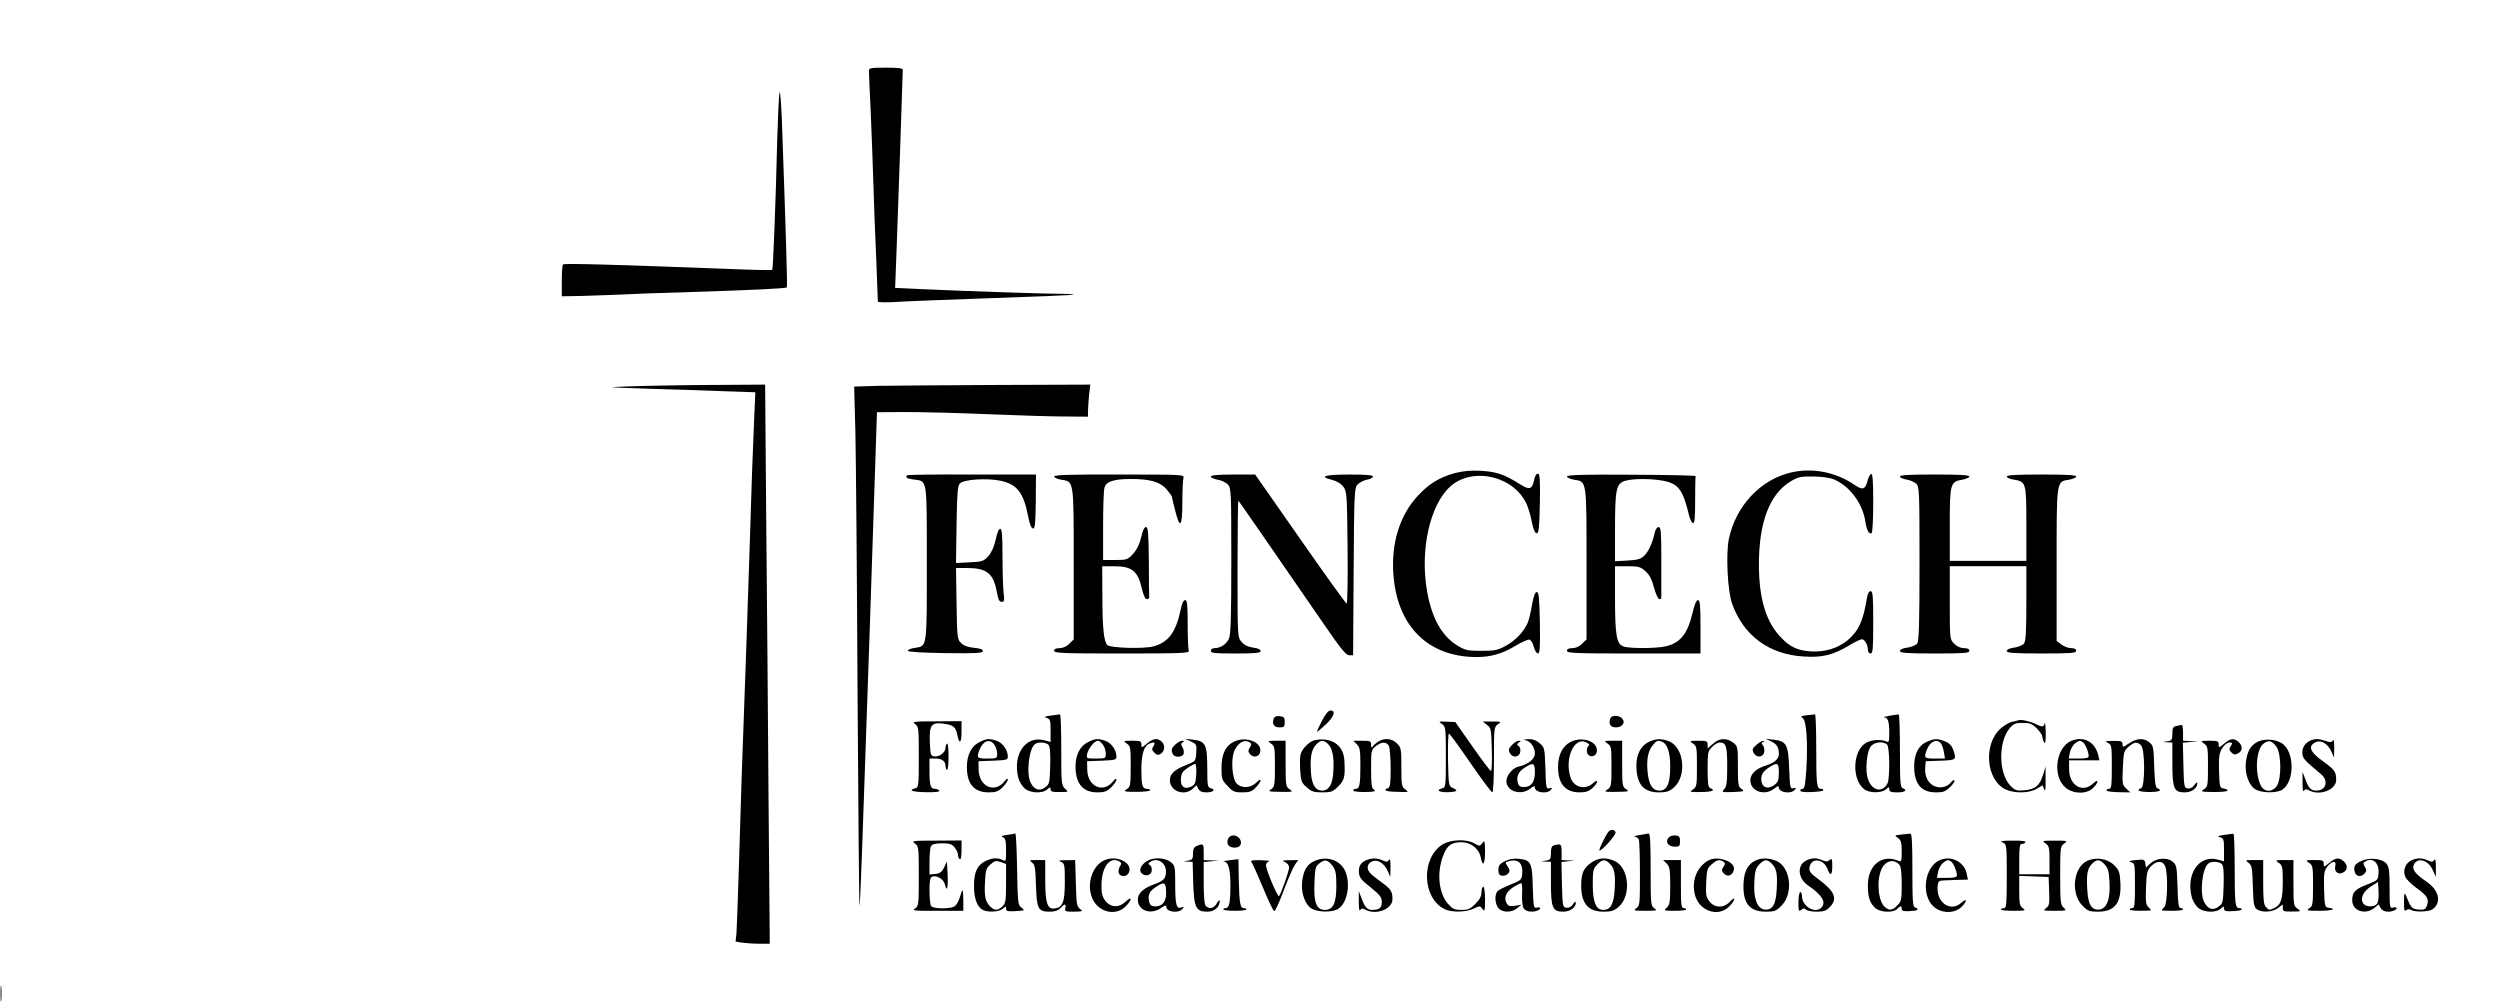 <?xml version="1.0" standalone="no"?>
<!DOCTYPE svg PUBLIC "-//W3C//DTD SVG 20010904//EN"
 "http://www.w3.org/TR/2001/REC-SVG-20010904/DTD/svg10.dtd">
<svg version="1.0" xmlns="http://www.w3.org/2000/svg"
 width="1404pt" height="565pt" viewBox="0 0 1404 565"
 preserveAspectRatio="xMidYMid meet">

<g transform="translate(0,565) scale(0.1,-0.1)"
fill="#000000" stroke="none">
<path d="M4880 5253 c0 -10 4 -115 10 -233 5 -118 12 -300 15 -405 3 -104 10
-293 16 -420 5 -126 9 -234 9 -239 0 -4 44 -5 98 -2 53 4 299 13 547 22 247 8
451 17 454 19 2 3 -31 5 -75 5 -82 0 -505 14 -773 26 l-154 7 7 181 c7 179 36
1019 36 1044 0 9 -26 12 -95 12 -84 0 -95 -2 -95 -17z"/>
<path d="M4378 5130 c-4 -14 -9 -131 -13 -260 -8 -336 -23 -732 -28 -736 -2
-2 -116 0 -253 6 -632 24 -915 32 -922 25 -4 -3 -7 -45 -7 -93 l0 -86 115 2
c63 2 153 5 200 7 47 3 231 10 410 15 351 11 533 20 539 26 4 3 -6 324 -28
939 -4 99 -10 169 -13 155z"/>
<path d="M3530 3480 c-133 -5 -131 -5 110 -13 135 -4 325 -10 424 -14 l178 -6
-6 -136 c-9 -198 -15 -376 -26 -736 -9 -278 -27 -812 -45 -1295 -3 -80 -9
-298 -15 -485 -6 -187 -12 -361 -14 -386 l-5 -47 37 -6 c20 -3 64 -6 96 -6
l59 0 -7 828 c-3 455 -9 1161 -13 1570 l-6 742 -316 -2 c-174 -1 -377 -5 -451
-8z"/>
<path d="M4926 3483 l-129 -4 7 -262 c3 -144 9 -801 12 -1460 4 -658 9 -1196
11 -1194 2 2 8 125 13 273 5 148 12 341 15 429 11 300 52 1507 63 1860 l7 210
160 1 c88 0 295 -5 460 -12 165 -7 360 -13 433 -13 l132 -1 0 29 c0 15 3 56 6
90 l7 61 -534 -2 c-294 -1 -592 -4 -663 -5z"/>
<path d="M8170 2993 c-87 -24 -147 -61 -210 -130 -99 -108 -147 -263 -135
-435 20 -294 194 -468 469 -468 79 0 145 19 220 65 33 20 67 34 75 33 9 -2 20
-20 25 -41 5 -20 16 -37 23 -37 11 0 13 33 11 173 -3 141 -6 172 -17 172 -10
0 -18 -22 -27 -70 -6 -38 -17 -83 -23 -99 -20 -50 -67 -101 -123 -132 -47 -26
-63 -29 -138 -29 -75 0 -91 3 -131 27 -91 54 -148 154 -175 310 -40 231 17
485 132 587 128 113 363 55 430 -106 8 -19 21 -62 27 -96 9 -42 18 -62 27 -62
12 0 15 29 18 168 2 138 0 167 -12 167 -8 0 -16 -14 -20 -34 -11 -55 -26 -60
-82 -24 -84 53 -129 69 -217 74 -59 3 -100 -1 -147 -13z"/>
<path d="M10060 2997 c-173 -40 -312 -188 -351 -375 -17 -85 -7 -293 19 -364
65 -179 208 -284 403 -295 102 -7 166 9 253 62 32 19 64 35 72 35 16 0 34 -31
34 -59 0 -12 7 -21 15 -21 13 0 15 26 15 175 0 146 -2 175 -15 175 -9 0 -16
-14 -20 -37 -21 -129 -46 -185 -107 -237 -55 -47 -132 -70 -213 -64 -72 6
-113 25 -163 78 -84 86 -124 219 -124 410 0 238 61 397 179 467 42 25 57 28
128 27 51 -1 94 -7 118 -18 88 -39 158 -135 173 -236 7 -48 21 -73 35 -64 5 3
9 80 9 170 0 127 -3 165 -12 162 -7 -3 -16 -21 -21 -41 -11 -46 -27 -51 -72
-20 -105 72 -236 97 -355 70z"/>
<path d="M5095 2981 c-12 -12 -2 -19 36 -24 78 -10 74 15 74 -472 0 -485 3
-462 -71 -474 -20 -3 -36 -10 -35 -16 0 -6 81 -11 211 -13 174 -2 210 0 210
12 0 9 -16 15 -51 18 -34 4 -58 12 -72 27 -21 20 -22 32 -25 221 l-3 200 66 0
c102 0 142 -30 160 -120 12 -61 16 -70 32 -70 13 0 15 9 9 53 -3 28 -6 121 -6
205 0 118 -3 152 -13 152 -8 0 -18 -24 -25 -60 -9 -40 -23 -72 -41 -93 -27
-29 -34 -32 -106 -35 l-76 -4 3 216 c3 181 6 218 19 231 21 22 146 31 223 16
96 -18 135 -67 160 -201 8 -41 17 -66 27 -68 12 -2 14 23 16 150 l1 153 -359
0 c-198 1 -362 -1 -364 -4z"/>
<path d="M5920 2974 c0 -6 18 -14 39 -18 73 -11 71 2 71 -474 l0 -423 -25 -24
c-15 -16 -36 -25 -55 -25 -20 0 -30 -5 -30 -15 0 -13 49 -15 381 -15 343 0
381 2 375 16 -3 9 -6 76 -6 150 0 109 -3 134 -14 134 -10 0 -19 -20 -26 -57
-26 -123 -69 -181 -152 -203 -53 -15 -243 -9 -259 7 -20 20 -28 98 -28 276
l-1 167 65 0 c103 0 135 -26 158 -127 9 -37 19 -58 28 -58 8 0 14 6 13 13 -1
6 -2 98 -2 202 -2 157 -4 190 -16 190 -10 0 -19 -20 -27 -57 -9 -39 -24 -69
-45 -93 -31 -33 -35 -35 -101 -35 l-68 0 0 190 c0 105 3 202 8 217 9 34 53 48
149 48 106 0 162 -16 198 -56 16 -19 30 -38 31 -42 0 -4 8 -38 18 -76 27 -111
41 -97 41 41 0 65 3 127 6 138 5 20 0 20 -360 20 -273 1 -366 -2 -366 -11z"/>
<path d="M6800 2974 c0 -6 17 -14 38 -18 21 -3 47 -15 58 -27 18 -20 19 -41
19 -428 0 -313 -3 -413 -13 -437 -14 -32 -47 -54 -82 -54 -11 0 -20 -7 -20
-15 0 -13 22 -15 140 -15 112 0 140 3 140 14 0 8 -16 16 -42 19 -29 4 -50 14
-65 32 -23 26 -23 26 -23 412 0 213 2 384 5 381 5 -5 131 -187 488 -705 88
-128 117 -163 134 -163 l22 0 3 469 c3 443 4 470 22 490 10 11 34 23 52 27 19
3 34 11 34 18 0 8 -39 11 -132 11 -138 0 -174 -11 -97 -30 27 -7 50 -21 63
-38 20 -27 21 -42 24 -343 2 -173 -1 -314 -5 -314 -4 0 -122 163 -261 363
l-253 362 -125 0 c-85 0 -124 -4 -124 -11z"/>
<path d="M8800 2974 c0 -6 18 -14 39 -18 73 -11 71 2 71 -474 l0 -423 -25 -24
c-15 -16 -36 -25 -55 -25 -20 0 -30 -5 -30 -15 0 -13 48 -15 375 -15 l375 0 0
150 c0 123 -3 150 -14 150 -10 0 -20 -26 -32 -77 -27 -113 -69 -165 -150 -183
-52 -12 -206 -13 -238 0 -37 14 -46 63 -46 268 l0 182 70 0 c62 0 73 -3 101
-28 22 -19 36 -46 48 -92 10 -36 23 -65 30 -65 6 0 11 3 11 8 0 4 0 95 0 202
0 166 -2 195 -15 195 -8 0 -17 -12 -21 -27 -12 -59 -36 -111 -60 -134 -20 -19
-38 -24 -94 -27 l-70 -4 0 183 c0 224 7 254 58 269 47 13 144 13 213 0 86 -17
110 -49 146 -199 5 -19 14 -36 21 -39 9 -3 12 28 12 127 0 72 1 134 3 137 1 4
-161 7 -360 8 -272 2 -363 -1 -363 -10z"/>
<path d="M10670 2974 c0 -6 16 -14 36 -17 20 -3 45 -14 55 -23 18 -16 19 -39
19 -449 0 -335 -3 -435 -13 -449 -7 -9 -32 -20 -55 -23 -26 -3 -42 -11 -42
-19 0 -11 37 -14 195 -14 167 0 195 2 195 15 0 10 -10 15 -30 15 -19 0 -40 9
-55 25 -25 24 -25 25 -25 230 l0 205 215 0 215 0 0 -208 c0 -154 -3 -213 -13
-226 -7 -9 -32 -20 -55 -23 -26 -3 -42 -11 -42 -19 0 -11 37 -14 195 -14 167
0 195 2 195 15 0 10 -10 15 -29 15 -15 0 -40 9 -55 21 l-26 20 0 428 c0 479
-2 466 71 477 21 4 39 12 39 18 0 8 -58 11 -195 11 -137 0 -195 -3 -195 -11 0
-6 16 -14 36 -17 73 -12 74 -15 74 -249 l0 -208 -215 0 -215 0 0 203 c0 231 3
242 71 253 21 4 39 12 39 18 0 8 -58 11 -195 11 -137 0 -195 -3 -195 -11z"/>
<path d="M7423 1600 c-17 -33 -29 -60 -26 -60 2 0 24 19 48 41 47 43 59 79 27
79 -12 0 -28 -20 -49 -60z"/>
<path d="M5900 1631 c-35 -5 -40 -8 -22 -13 20 -6 22 -12 22 -71 l0 -64 -37
10 c-105 27 -179 -84 -143 -215 6 -20 22 -46 37 -58 32 -25 99 -27 125 -3 16
14 18 15 18 0 0 -12 11 -16 51 -15 51 0 51 0 30 19 -20 19 -21 30 -21 219 0
110 -3 199 -7 198 -5 0 -28 -4 -53 -7z m-11 -165 c8 -9 11 -49 9 -116 -3 -98
-4 -104 -29 -122 -30 -23 -60 -14 -80 25 -27 50 -11 196 25 219 18 13 63 9 75
-6z"/>
<path d="M10146 1633 c-33 -4 -36 -6 -21 -17 20 -15 29 -139 19 -293 -5 -78
-10 -103 -20 -103 -8 0 -14 -5 -14 -10 0 -7 25 -10 65 -8 36 1 65 6 65 10 0 5
-6 8 -14 8 -23 0 -26 24 -26 226 0 107 -3 193 -7 192 -5 -1 -25 -3 -47 -5z"/>
<path d="M10610 1630 c-25 -4 -38 -8 -29 -8 22 -3 29 -23 29 -89 0 -49 -2 -54
-17 -47 -30 14 -89 9 -117 -10 -74 -48 -76 -210 -4 -260 30 -21 96 -20 120 1
17 15 18 15 18 0 0 -13 10 -17 45 -17 44 0 60 12 30 24 -13 4 -15 37 -15 211
0 113 -3 204 -7 203 -5 0 -28 -4 -53 -8z m-12 -162 c15 -15 16 -191 2 -218
-30 -55 -88 -41 -110 26 -16 46 -7 146 14 179 18 28 72 35 94 13z"/>
<path d="M7154 1616 c-12 -31 0 -51 31 -51 27 0 30 3 30 30 0 25 -4 30 -28 33
-17 2 -29 -2 -33 -12z"/>
<path d="M9044 1616 c-12 -31 0 -51 30 -51 36 0 56 26 37 49 -17 20 -60 21
-67 2z"/>
<path d="M11335 1605 c-5 -2 -22 -6 -37 -9 -15 -4 -43 -20 -62 -37 -99 -87
-83 -290 27 -342 49 -24 134 -22 175 3 l33 20 9 -22 c6 -17 9 -2 8 52 l0 75
-14 -46 c-19 -61 -43 -81 -103 -87 -45 -4 -53 -2 -80 25 -67 68 -70 245 -5
323 22 26 33 30 74 30 41 0 53 -5 79 -31 17 -17 31 -38 31 -47 0 -9 5 -24 10
-32 7 -10 9 6 9 55 -1 39 -3 62 -6 53 -5 -22 -15 -22 -51 -4 -30 15 -82 27
-97 21z"/>
<path d="M5139 1584 c20 -14 21 -23 21 -186 0 -161 -1 -170 -20 -175 -43 -11
-16 -21 61 -22 52 -1 78 2 74 9 -3 5 -14 10 -25 10 -24 0 -30 19 -30 101 l0
69 33 0 c37 0 57 -15 57 -41 0 -10 4 -20 8 -23 5 -3 9 31 9 74 0 44 -3 77 -8
74 -5 -3 -9 -13 -9 -23 0 -26 -34 -53 -62 -49 -21 3 -23 8 -26 79 -4 97 9 114
76 105 56 -7 70 -19 78 -62 11 -57 24 -49 24 15 l0 61 -141 -1 c-128 0 -139
-2 -120 -15z"/>
<path d="M8098 1584 c21 -15 22 -22 22 -186 0 -161 -1 -170 -20 -175 -38 -10
-20 -23 30 -22 54 2 63 9 28 24 -22 10 -23 15 -26 158 -1 81 1 147 5 147 5 0
59 -75 121 -165 62 -91 118 -165 123 -165 5 0 9 77 9 184 0 179 1 184 23 199
21 14 19 15 -32 15 l-54 0 24 -19 c23 -17 24 -24 27 -138 2 -67 0 -121 -5
-121 -4 0 -51 62 -104 138 l-96 137 -48 2 c-46 2 -48 2 -27 -13z"/>
<path d="M12223 1573 c-19 -4 -23 -11 -23 -43 0 -35 -3 -39 -27 -43 l-28 -4
28 -2 27 -1 0 -118 c0 -140 9 -162 69 -162 39 0 71 23 71 51 0 8 -7 4 -16 -9
-10 -15 -24 -22 -37 -20 -21 3 -22 9 -25 130 l-3 127 43 4 43 4 -42 1 -43 2 0
45 c0 25 -3 44 -7 44 -5 -1 -18 -4 -30 -6z"/>
<path d="M5500 1482 c-45 -22 -70 -72 -70 -140 0 -95 41 -142 123 -142 40 0
53 5 78 29 16 16 29 35 29 43 0 8 -8 4 -18 -9 -55 -71 -145 -31 -146 65 l-1
47 83 3 c74 3 82 5 82 23 0 36 -28 76 -61 88 -43 15 -58 14 -99 -7z m84 -14
c9 -12 16 -35 16 -50 0 -27 -2 -28 -55 -28 -58 0 -61 3 -45 47 20 53 59 67 84
31z"/>
<path d="M6110 1482 c-44 -21 -70 -72 -70 -135 0 -98 41 -147 123 -147 40 0
53 5 78 29 16 16 29 35 29 43 0 8 -8 4 -18 -9 -55 -71 -145 -31 -146 65 l-1
47 83 3 c74 3 82 5 82 23 0 36 -28 76 -61 88 -43 15 -58 14 -99 -7z m84 -14
c9 -12 16 -35 16 -50 0 -27 -2 -28 -55 -28 -55 0 -55 0 -49 28 8 31 41 72 60
72 7 0 20 -10 28 -22z"/>
<path d="M6441 1474 c-30 -25 -31 -25 -31 -5 0 19 -6 21 -52 21 -50 0 -52 -1
-30 -16 21 -14 22 -23 22 -128 0 -106 -2 -115 -22 -128 -20 -13 -16 -15 55
-15 42 0 77 4 77 9 0 4 -9 8 -19 8 -26 0 -31 19 -31 111 0 83 15 131 45 143
29 11 36 7 23 -14 -11 -16 -10 -23 5 -37 13 -14 21 -15 35 -7 23 15 27 48 7
68 -23 23 -49 20 -84 -10z"/>
<path d="M6688 1486 c32 -15 33 -18 30 -63 -3 -48 -3 -48 -55 -69 -68 -26 -93
-50 -93 -86 0 -61 81 -91 128 -48 l21 20 11 -20 c7 -14 21 -20 45 -20 38 0 55
15 25 23 -18 5 -20 14 -20 115 0 131 -10 150 -80 158 l-45 5 33 -15z m30 -183
c-3 -49 -6 -59 -27 -70 -39 -19 -63 0 -59 45 2 28 10 41 37 59 19 13 38 23 43
23 5 0 8 -26 6 -57z"/>
<path d="M6933 1486 c-50 -23 -73 -69 -73 -148 0 -62 2 -69 34 -102 29 -32 39
-36 83 -36 41 0 54 5 76 28 34 35 36 60 2 27 -31 -32 -84 -34 -111 -4 -26 29
-32 144 -10 187 23 44 56 61 84 43 11 -7 12 -12 1 -29 -10 -17 -10 -23 1 -37
20 -24 54 -15 58 16 6 52 -79 85 -145 55z"/>
<path d="M7383 1493 c-28 -5 -72 -49 -79 -80 -4 -13 -4 -53 -2 -90 4 -59 7
-69 36 -94 27 -25 41 -29 88 -29 50 0 59 3 90 34 35 35 39 54 34 146 -5 86
-72 132 -167 113z m76 -22 c25 -25 34 -75 29 -156 -4 -70 -25 -105 -63 -105
-38 0 -59 35 -63 105 -5 82 3 126 29 153 25 27 43 28 68 3z"/>
<path d="M7745 1488 c-11 -6 -26 -18 -32 -26 -11 -14 -13 -13 -13 6 0 20 -5
22 -50 22 l-50 0 20 -20 c17 -17 20 -33 20 -119 0 -108 -5 -131 -26 -131 -8 0
-14 -4 -14 -10 0 -5 30 -8 66 -8 54 1 64 4 50 13 -13 10 -16 32 -16 118 0 102
1 106 26 126 33 26 60 27 74 2 5 -11 10 -67 10 -126 0 -85 -3 -107 -15 -111
-31 -12 -13 -20 53 -21 64 -2 66 -2 45 13 -21 15 -23 24 -23 126 0 102 -1 110
-25 133 -26 27 -66 32 -100 13z"/>
<path d="M8567 1493 c29 -6 53 -40 53 -75 0 -31 -39 -62 -92 -73 -33 -8 -68
-49 -68 -81 0 -58 81 -84 134 -43 20 16 26 17 26 6 0 -28 69 -38 89 -13 10 12
9 13 -7 9 -19 -4 -20 2 -23 112 -4 114 -5 118 -32 141 -20 17 -39 24 -65 23
-23 -1 -29 -3 -15 -6z m53 -180 c0 -55 -21 -83 -61 -83 -22 0 -30 6 -35 24 -9
36 3 62 39 85 48 31 57 27 57 -26z"/>
<path d="M8820 1483 c-45 -23 -70 -73 -70 -141 0 -94 41 -142 121 -142 35 0
52 6 73 25 14 13 26 30 26 36 0 7 -10 3 -23 -9 -43 -40 -107 -25 -126 29 -37
108 20 236 89 199 16 -9 19 -14 10 -20 -6 -4 -10 -18 -8 -31 5 -36 52 -34 56
2 6 55 -82 86 -148 52z"/>
<path d="M9263 1485 c-46 -20 -73 -69 -73 -133 0 -105 39 -152 126 -152 42 0
59 5 83 26 75 63 60 225 -24 260 -43 17 -71 17 -112 -1z m72 -1 c29 -12 45
-60 45 -139 0 -96 -18 -135 -60 -135 -39 0 -60 32 -67 103 -7 69 2 118 28 151
22 27 28 30 54 20z"/>
<path d="M9650 1493 c-8 -3 -25 -15 -37 -26 l-23 -20 0 21 c0 20 -5 22 -52 22
-50 0 -52 -1 -30 -16 21 -14 22 -23 22 -128 0 -106 -1 -115 -22 -129 -22 -15
-20 -16 45 -15 64 1 84 9 52 22 -12 4 -15 26 -15 106 0 94 2 103 25 125 13 14
32 25 43 25 36 0 42 -20 42 -134 0 -88 -3 -113 -17 -128 -16 -17 -14 -18 51
-16 61 3 65 4 47 17 -19 12 -21 23 -21 126 0 111 -1 114 -26 134 -26 20 -54
25 -84 14z"/>
<path d="M9946 1487 c33 -16 44 -34 44 -71 0 -29 -24 -50 -75 -66 -54 -17 -85
-47 -85 -82 0 -62 79 -90 134 -47 20 16 26 17 26 6 0 -28 69 -38 89 -13 10 12
9 13 -7 9 -18 -4 -20 3 -24 112 -5 135 -15 153 -89 161 l-44 5 31 -14z m44
-176 c0 -41 -4 -53 -25 -69 -31 -24 -63 -18 -71 13 -9 35 3 61 39 84 49 32 57
28 57 -28z"/>
<path d="M10823 1485 c-48 -20 -73 -68 -73 -138 0 -100 39 -147 123 -147 41 0
53 5 79 30 17 17 28 34 24 37 -3 4 -12 -1 -19 -10 -20 -27 -59 -36 -93 -22
-36 15 -57 58 -52 106 l3 34 83 3 c89 3 91 4 71 62 -8 22 -22 37 -45 46 -41
17 -60 17 -101 -1z m76 -9 c7 -8 15 -30 18 -50 l6 -36 -57 0 c-59 0 -62 3 -46
47 18 48 56 67 79 39z"/>
<path d="M11634 1490 c-89 -36 -110 -200 -33 -264 43 -36 119 -37 154 -1 33
32 32 55 0 25 -60 -56 -135 -11 -135 81 l0 49 85 0 85 0 -6 28 c-18 75 -81
110 -150 82z m63 -8 c13 -8 33 -55 33 -78 0 -10 -14 -14 -56 -14 l-56 0 6 33
c3 17 16 40 27 50 24 19 29 20 46 9z"/>
<path d="M11956 1475 c-34 -23 -36 -23 -36 -5 0 17 -7 20 -52 19 -46 0 -50 -2
-30 -11 21 -11 22 -16 22 -135 0 -103 -2 -123 -15 -123 -8 0 -15 -4 -15 -9 0
-5 30 -9 67 -10 l67 -1 -23 21 c-22 21 -23 28 -19 117 4 88 6 96 32 118 32 28
49 30 70 8 23 -22 23 -232 1 -240 -31 -12 -13 -21 45 -22 57 0 77 9 46 21 -11
4 -15 33 -18 122 -3 109 -5 118 -27 136 -32 26 -71 24 -115 -6z"/>
<path d="M12491 1474 c-30 -25 -31 -25 -31 -5 0 19 -6 21 -52 21 -50 0 -52 -1
-30 -16 21 -14 22 -23 22 -128 0 -107 -1 -114 -22 -128 -21 -14 -18 -15 55
-16 42 0 77 3 77 8 0 5 -10 10 -22 12 -22 3 -23 8 -26 98 -2 80 1 100 18 128
12 19 28 32 40 32 18 0 19 -3 8 -20 -10 -16 -10 -23 4 -36 12 -13 20 -14 37
-5 26 14 27 42 3 64 -26 23 -45 21 -81 -9z"/>
<path d="M12683 1486 c-42 -19 -62 -53 -70 -115 -8 -67 17 -135 57 -156 39
-20 120 -19 149 1 69 49 67 213 -3 259 -35 23 -95 28 -133 11z m101 -29 c28
-38 30 -179 3 -220 -25 -38 -71 -37 -90 1 -35 69 -27 201 13 234 30 24 48 20
74 -15z"/>
<path d="M12980 1493 c-31 -12 -50 -37 -50 -68 0 -33 7 -41 104 -122 45 -37
30 -93 -25 -93 -31 0 -44 13 -63 66 l-15 39 0 -60 c0 -37 3 -55 8 -46 6 10 13
11 29 2 60 -32 152 3 152 59 0 46 -9 58 -76 106 -72 51 -84 85 -39 106 31 14
69 -9 89 -55 l14 -32 1 55 c0 35 -2 50 -8 41 -7 -11 -15 -11 -41 -2 -35 12
-56 13 -80 4z"/>
<path d="M6602 1470 c-23 -22 -26 -29 -16 -54 8 -21 53 -21 61 0 3 9 1 26 -6
37 -10 16 -10 21 1 28 10 7 10 9 -3 9 -8 0 -25 -9 -37 -20z"/>
<path d="M7138 1474 c21 -14 22 -23 22 -128 0 -105 -2 -115 -21 -128 -20 -13
-15 -14 52 -15 69 -1 73 0 52 14 -22 15 -23 22 -23 144 l0 129 -52 0 c-50 0
-52 -1 -30 -16z"/>
<path d="M8491 1466 c-19 -20 -21 -28 -11 -46 16 -29 54 -23 58 9 2 13 -2 28
-10 32 -11 7 -10 11 2 19 13 8 13 10 -1 10 -8 0 -26 -11 -38 -24z"/>
<path d="M9028 1474 c21 -14 22 -23 22 -128 0 -107 -1 -115 -22 -129 -22 -14
-18 -15 51 -14 68 1 73 2 53 15 -21 14 -22 22 -22 143 l0 129 -52 0 c-50 0
-52 -1 -30 -16z"/>
<path d="M9864 1467 c-23 -20 -25 -26 -15 -46 16 -29 55 -25 59 7 2 13 -1 29
-8 37 -8 10 -8 14 2 18 9 4 9 6 1 6 -7 1 -24 -9 -39 -22z"/>
<path d="M9032 978 c-15 -20 -54 -99 -50 -104 9 -8 96 88 91 102 -6 17 -27 18
-41 2z"/>
<path d="M5655 961 c-29 -4 -35 -8 -22 -13 14 -6 17 -20 17 -73 0 -62 -1 -65
-19 -55 -27 14 -58 13 -95 -5 -48 -23 -66 -62 -66 -140 0 -71 17 -117 49 -135
30 -15 92 -12 113 7 17 15 18 15 18 0 0 -14 9 -16 50 -14 27 1 50 4 50 6 0 2
-8 10 -17 17 -16 11 -18 36 -21 213 -2 111 -6 200 -10 200 -4 -1 -25 -5 -47
-8z m-5 -272 c0 -96 -2 -111 -20 -129 -25 -25 -45 -25 -70 0 -27 27 -33 58
-28 141 3 63 7 74 31 95 23 20 31 22 57 13 l30 -11 0 -109z"/>
<path d="M9205 960 c-22 -4 -33 -8 -24 -9 9 0 20 -8 23 -17 3 -9 6 -96 6 -194
0 -168 -1 -178 -21 -191 -18 -13 -13 -14 51 -14 64 0 69 1 51 14 -20 13 -21
22 -21 217 0 157 -3 204 -12 203 -7 -1 -31 -5 -53 -9z"/>
<path d="M10676 963 c-37 -4 -38 -5 -17 -19 17 -13 21 -25 21 -76 0 -53 -2
-59 -17 -53 -93 41 -173 -23 -173 -136 0 -67 10 -99 41 -128 27 -25 100 -29
123 -6 18 19 26 19 26 0 0 -10 11 -14 45 -12 45 2 57 10 30 21 -13 4 -15 37
-15 211 0 158 -3 205 -12 203 -7 -1 -30 -3 -52 -5z m-8 -171 c8 -10 12 -49 12
-109 0 -86 -2 -96 -25 -118 -27 -28 -42 -30 -67 -11 -39 29 -51 144 -23 211
21 52 72 65 103 27z"/>
<path d="M12490 961 c-35 -5 -40 -8 -22 -13 20 -6 22 -12 22 -71 l0 -64 -37
10 c-105 27 -179 -84 -143 -215 6 -20 22 -46 37 -58 32 -25 99 -27 125 -3 16
15 18 15 18 0 0 -13 10 -16 50 -14 27 1 50 5 50 10 0 4 -6 7 -14 7 -23 0 -26
24 -26 226 0 107 -3 193 -7 192 -5 0 -28 -4 -53 -7z m-11 -165 c8 -9 11 -49 9
-116 -3 -98 -4 -104 -29 -122 -30 -23 -60 -14 -80 25 -27 50 -11 196 25 219
18 13 63 9 75 -6z"/>
<path d="M6901 946 c-7 -8 -10 -24 -6 -36 8 -25 62 -28 72 -4 14 38 -41 71
-66 40z"/>
<path d="M9370 945 c-20 -24 0 -50 36 -50 26 0 29 4 29 30 0 25 -4 31 -26 33
-15 2 -31 -4 -39 -13z"/>
<path d="M5138 913 c21 -15 22 -21 22 -183 0 -160 -1 -168 -21 -182 -19 -12
-5 -14 125 -13 l146 0 0 58 c0 31 -2 57 -5 57 -2 0 -9 -18 -15 -40 -6 -22 -20
-45 -31 -51 -29 -15 -120 -13 -130 3 -5 7 -9 46 -9 86 0 57 3 74 16 79 24 9
63 -14 70 -42 12 -48 19 -25 16 51 l-4 76 -16 -34 c-13 -26 -24 -34 -49 -36
l-33 -3 0 73 c0 40 4 79 9 87 6 10 27 15 62 15 42 0 55 -4 70 -23 11 -13 19
-31 19 -42 0 -10 5 -21 10 -24 6 -4 10 15 10 49 l0 56 -142 -1 c-133 0 -141
-1 -120 -16z"/>
<path d="M8097 905 c-117 -80 -109 -297 14 -360 38 -20 120 -19 165 2 35 17
36 17 50 -2 12 -17 14 -11 14 53 0 41 -4 72 -10 72 -5 0 -10 -14 -10 -31 0
-22 -10 -41 -34 -65 -29 -29 -41 -34 -79 -34 -39 0 -49 5 -75 34 -55 63 -65
185 -22 283 21 48 44 63 99 63 51 0 98 -37 107 -86 11 -57 24 -38 24 34 -1 61
-2 65 -15 47 -15 -18 -16 -18 -44 -2 -46 27 -138 23 -184 -8z"/>
<path d="M11248 918 c22 -11 22 -14 22 -190 0 -148 -2 -178 -14 -178 -8 0 -17
-3 -19 -7 -3 -5 29 -8 70 -8 66 0 72 1 54 14 -18 12 -21 24 -21 98 l0 84 83
-3 82 -3 3 -80 c3 -70 1 -81 -17 -95 -19 -14 -16 -15 48 -15 67 0 69 1 50 18
-17 16 -19 33 -19 181 0 158 1 164 23 179 21 15 18 16 -53 16 -71 0 -74 -1
-52 -16 20 -14 22 -24 22 -94 l0 -79 -85 0 -85 0 0 85 c0 67 3 85 14 85 8 0
18 5 21 10 4 6 -22 10 -72 9 -64 0 -74 -2 -55 -11z"/>
<path d="M6723 900 c-18 -7 -23 -17 -23 -44 0 -30 -4 -35 -27 -39 l-28 -4 26
-2 27 -1 3 -119 c5 -139 15 -161 80 -161 39 0 69 26 69 60 -1 8 -7 3 -16 -12
-15 -29 -42 -36 -62 -16 -8 8 -12 51 -12 129 l0 118 43 4 42 4 -42 1 -43 2 0
45 c0 47 -2 49 -37 35z"/>
<path d="M8728 903 c-13 -3 -18 -15 -18 -43 0 -35 -3 -39 -27 -43 l-28 -4 28
-2 27 -1 0 -118 c0 -140 9 -162 69 -162 39 0 71 23 71 51 0 8 -7 4 -16 -9 -10
-15 -24 -22 -37 -20 -21 3 -22 9 -25 130 l-3 127 38 4 38 4 -37 1 -38 2 0 45
c0 45 -3 48 -42 38z"/>
<path d="M6205 820 c-70 -29 -105 -133 -71 -214 33 -79 130 -103 187 -47 38
38 38 63 0 27 -38 -36 -85 -33 -115 7 -16 22 -21 42 -20 90 1 100 50 161 102
128 11 -7 11 -12 1 -28 -7 -11 -9 -28 -6 -37 8 -21 43 -21 55 0 30 54 -61 104
-133 74z"/>
<path d="M6455 821 c-36 -15 -61 -50 -48 -69 16 -27 57 -22 61 7 2 13 -2 28
-10 32 -11 7 -10 11 2 19 41 27 91 -6 88 -60 -2 -35 -13 -47 -66 -66 -62 -23
-92 -51 -92 -86 0 -62 73 -88 131 -47 23 16 29 17 29 6 0 -29 69 -38 90 -12
11 13 10 14 -5 9 -28 -11 -35 14 -35 128 0 103 -1 107 -26 127 -28 22 -82 27
-119 12z m94 -178 c2 -55 -19 -83 -60 -83 -22 0 -30 6 -35 24 -9 39 -1 59 35
83 49 33 58 30 60 -24z"/>
<path d="M6905 819 c-27 -3 -42 -7 -32 -7 26 -3 37 -43 37 -135 0 -95 -7 -127
-26 -127 -8 0 -14 -3 -14 -7 0 -5 29 -8 65 -8 36 0 65 3 65 8 0 4 -7 7 -15 7
-20 0 -25 26 -28 160 l-2 115 -50 -6z"/>
<path d="M7383 815 c-42 -18 -62 -51 -70 -114 -8 -67 17 -135 57 -156 35 -18
106 -19 140 -2 54 27 77 136 46 212 -27 64 -103 91 -173 60z m101 -28 c17 -24
21 -43 21 -111 0 -99 -18 -136 -65 -136 -47 0 -63 42 -58 152 3 81 5 92 27
109 31 25 48 21 75 -14z"/>
<path d="M7675 820 c-33 -13 -47 -36 -43 -72 2 -27 15 -42 66 -82 53 -43 62
-55 62 -82 0 -33 -13 -44 -55 -44 -27 0 -40 15 -59 66 l-15 39 0 -60 c0 -37 3
-55 8 -46 6 10 13 11 29 2 60 -32 152 3 152 59 0 44 -8 57 -64 97 -28 20 -57
43 -63 52 -20 24 -15 50 12 63 31 14 69 -9 89 -55 l14 -32 1 55 c0 37 -2 50
-8 41 -8 -12 -14 -13 -36 -3 -30 14 -61 14 -90 2z"/>
<path d="M8450 813 c-28 -15 -35 -24 -35 -48 0 -23 5 -31 21 -33 11 -2 27 4
34 12 10 13 10 20 -3 40 -16 23 -15 24 9 30 54 14 80 -15 72 -80 -3 -24 -11
-31 -63 -51 -32 -13 -66 -29 -74 -37 -19 -20 -16 -73 5 -97 22 -25 75 -25 105
1 l24 19 -37 -6 c-30 -4 -38 -2 -48 17 -16 30 0 64 42 90 18 11 37 20 41 20 5
0 7 -29 5 -64 -1 -42 2 -69 11 -80 14 -16 47 -21 75 -10 23 9 20 23 -3 17 -18
-5 -19 3 -23 116 -3 138 -10 151 -79 158 -30 3 -55 -2 -79 -14z"/>
<path d="M8939 807 c-45 -30 -59 -60 -59 -130 0 -101 39 -147 126 -147 42 0
59 5 83 26 75 63 60 225 -24 260 -49 20 -87 17 -126 -9z m101 -7 c27 -27 33
-57 28 -144 -4 -82 -23 -116 -64 -116 -41 0 -59 43 -59 141 0 79 2 90 24 113
29 31 45 32 71 6z"/>
<path d="M9595 818 c-66 -36 -97 -116 -76 -195 25 -90 130 -126 192 -64 16 16
29 35 29 42 0 6 -11 0 -25 -15 -34 -37 -86 -36 -115 2 -19 24 -21 37 -18 105
3 72 6 81 31 103 30 26 44 29 65 15 12 -7 12 -12 1 -29 -12 -19 -11 -24 4 -39
21 -21 50 -8 55 25 7 44 -93 78 -143 50z"/>
<path d="M9865 820 c-46 -19 -69 -58 -73 -125 -7 -115 31 -165 125 -165 49 0
59 4 87 33 70 69 52 219 -29 253 -38 15 -79 17 -110 4z m85 -20 c27 -27 33
-57 28 -144 -4 -85 -24 -119 -67 -114 -42 5 -63 58 -59 150 3 65 7 80 27 102
29 31 45 32 71 6z"/>
<path d="M10140 815 c-49 -27 -42 -99 13 -137 81 -55 105 -96 75 -126 -35 -35
-108 9 -108 64 0 13 -4 24 -10 24 -5 0 -10 -25 -10 -56 0 -50 2 -55 15 -44 12
10 19 10 27 2 7 -7 34 -12 60 -12 39 0 54 5 73 25 47 46 30 89 -61 156 -45 33
-55 45 -52 66 7 58 79 52 101 -7 16 -43 27 -37 27 16 0 41 -2 45 -15 34 -12
-10 -21 -10 -41 -1 -33 15 -63 14 -94 -4z"/>
<path d="M10895 820 c-87 -36 -109 -197 -35 -262 42 -38 115 -40 154 -3 14 13
26 30 26 36 0 7 -10 3 -23 -9 -62 -59 -146 0 -135 94 3 26 7 29 43 30 22 1 59
2 83 3 l44 1 -7 33 c-13 66 -86 104 -150 77z m62 -8 c13 -8 33 -55 33 -78 0
-10 -14 -14 -56 -14 l-56 0 6 33 c3 17 16 40 27 50 24 19 29 20 46 9z"/>
<path d="M11723 816 c-80 -36 -96 -185 -27 -253 28 -29 38 -33 87 -33 94 0
132 50 125 165 -3 57 -8 70 -35 96 -37 37 -100 47 -150 25z m97 -21 c19 -21
24 -38 27 -102 5 -93 -15 -146 -58 -151 -43 -5 -63 29 -67 114 -5 87 1 117 28
144 26 26 42 25 70 -5z"/>
<path d="M11995 820 c-37 -4 -44 -7 -27 -12 21 -6 22 -10 22 -132 0 -105 -2
-126 -15 -126 -8 0 -15 -3 -15 -7 0 -5 27 -8 60 -8 33 0 60 1 60 3 0 2 -7 11
-16 19 -13 13 -15 34 -12 109 3 81 6 95 27 118 32 34 68 34 81 0 16 -42 13
-210 -5 -228 -8 -8 -15 -16 -15 -18 0 -2 27 -3 60 -3 33 0 60 3 60 8 0 4 -6 7
-14 7 -11 0 -15 26 -17 121 -4 114 -5 122 -29 141 -31 25 -92 19 -125 -12
l-23 -22 -4 23 c-3 22 -6 24 -53 19z"/>
<path d="M13081 804 c-30 -25 -31 -25 -31 -5 0 19 -6 21 -52 21 -50 0 -52 -1
-30 -16 21 -14 22 -23 22 -128 0 -104 -2 -115 -21 -127 -18 -13 -12 -14 55
-14 72 0 103 10 54 17 -22 3 -23 8 -26 104 -2 89 0 103 18 127 27 34 53 36 45
4 -8 -32 16 -52 44 -37 26 13 27 42 3 63 -26 23 -45 21 -81 -9z"/>
<path d="M13264 816 c-39 -17 -48 -30 -40 -62 7 -28 37 -32 57 -8 10 13 10 19
0 36 -11 17 -10 22 1 29 42 27 80 -6 76 -64 -3 -40 -4 -41 -63 -64 -69 -26
-85 -44 -85 -89 0 -59 71 -84 123 -44 l26 21 11 -21 c11 -20 43 -26 74 -14 23
9 20 23 -4 17 -19 -5 -20 0 -20 110 0 95 -3 119 -18 137 -23 28 -94 36 -138
16z m85 -242 c-17 -21 -66 -18 -79 5 -15 29 3 66 47 94 l38 24 3 -54 c2 -32
-2 -61 -9 -69z"/>
<path d="M13540 817 c-32 -16 -47 -58 -32 -91 6 -14 34 -42 62 -62 62 -44 73
-64 60 -99 -9 -23 -15 -26 -47 -23 -38 3 -43 9 -71 78 -9 21 -11 16 -11 -34
-1 -46 2 -56 12 -48 8 7 18 7 27 2 22 -14 102 -11 122 4 51 38 36 106 -34 154
-61 42 -81 67 -74 90 16 50 81 36 107 -22 l19 -41 0 55 c0 37 -3 50 -9 41 -8
-12 -14 -13 -36 -3 -33 15 -63 15 -95 -1z"/>
<path d="M5796 806 c16 -12 19 -29 22 -128 4 -133 12 -148 77 -148 29 0 47 6
60 20 10 11 21 20 26 20 4 0 5 -9 2 -20 -5 -18 0 -20 48 -20 50 1 53 2 34 16
-18 13 -20 29 -23 144 l-4 130 -51 -1 c-41 0 -47 -2 -29 -9 21 -9 22 -15 22
-114 0 -114 -12 -143 -59 -148 -39 -5 -51 31 -51 160 l0 112 -47 0 c-43 0 -45
-1 -27 -14z"/>
<path d="M7029 807 c6 -8 35 -72 64 -142 29 -71 57 -130 63 -132 5 -2 29 50
53 115 24 64 52 129 63 145 l19 27 -48 -1 c-42 0 -45 -2 -25 -11 12 -6 22 -19
22 -29 0 -18 -42 -138 -56 -161 -7 -12 -74 145 -74 173 0 10 8 20 18 22 9 3
-12 5 -47 6 -52 1 -61 -1 -52 -12z"/>
<path d="M9360 800 c17 -17 20 -33 20 -125 0 -90 -3 -107 -19 -122 -19 -17
-17 -18 45 -18 35 0 64 3 64 8 0 4 -7 7 -15 7 -13 0 -15 22 -15 135 l0 135
-50 0 -50 0 20 -20z"/>
<path d="M12627 805 c19 -14 22 -26 25 -131 3 -101 6 -117 22 -130 29 -21 89
-17 120 7 l26 20 0 -20 c0 -19 6 -21 53 -20 50 0 51 1 30 16 -22 15 -23 22
-23 144 l0 129 -52 0 c-50 0 -52 -1 -30 -16 20 -14 22 -24 22 -104 0 -99 -10
-132 -47 -149 -30 -14 -29 -14 -47 5 -13 12 -16 40 -16 140 l0 124 -52 0 c-49
0 -51 -1 -31 -15z"/>
<path d="M3 70 c0 -41 2 -58 4 -38 2 21 2 55 0 76 -2 20 -4 3 -4 -38z"/>
</g>
</svg>
